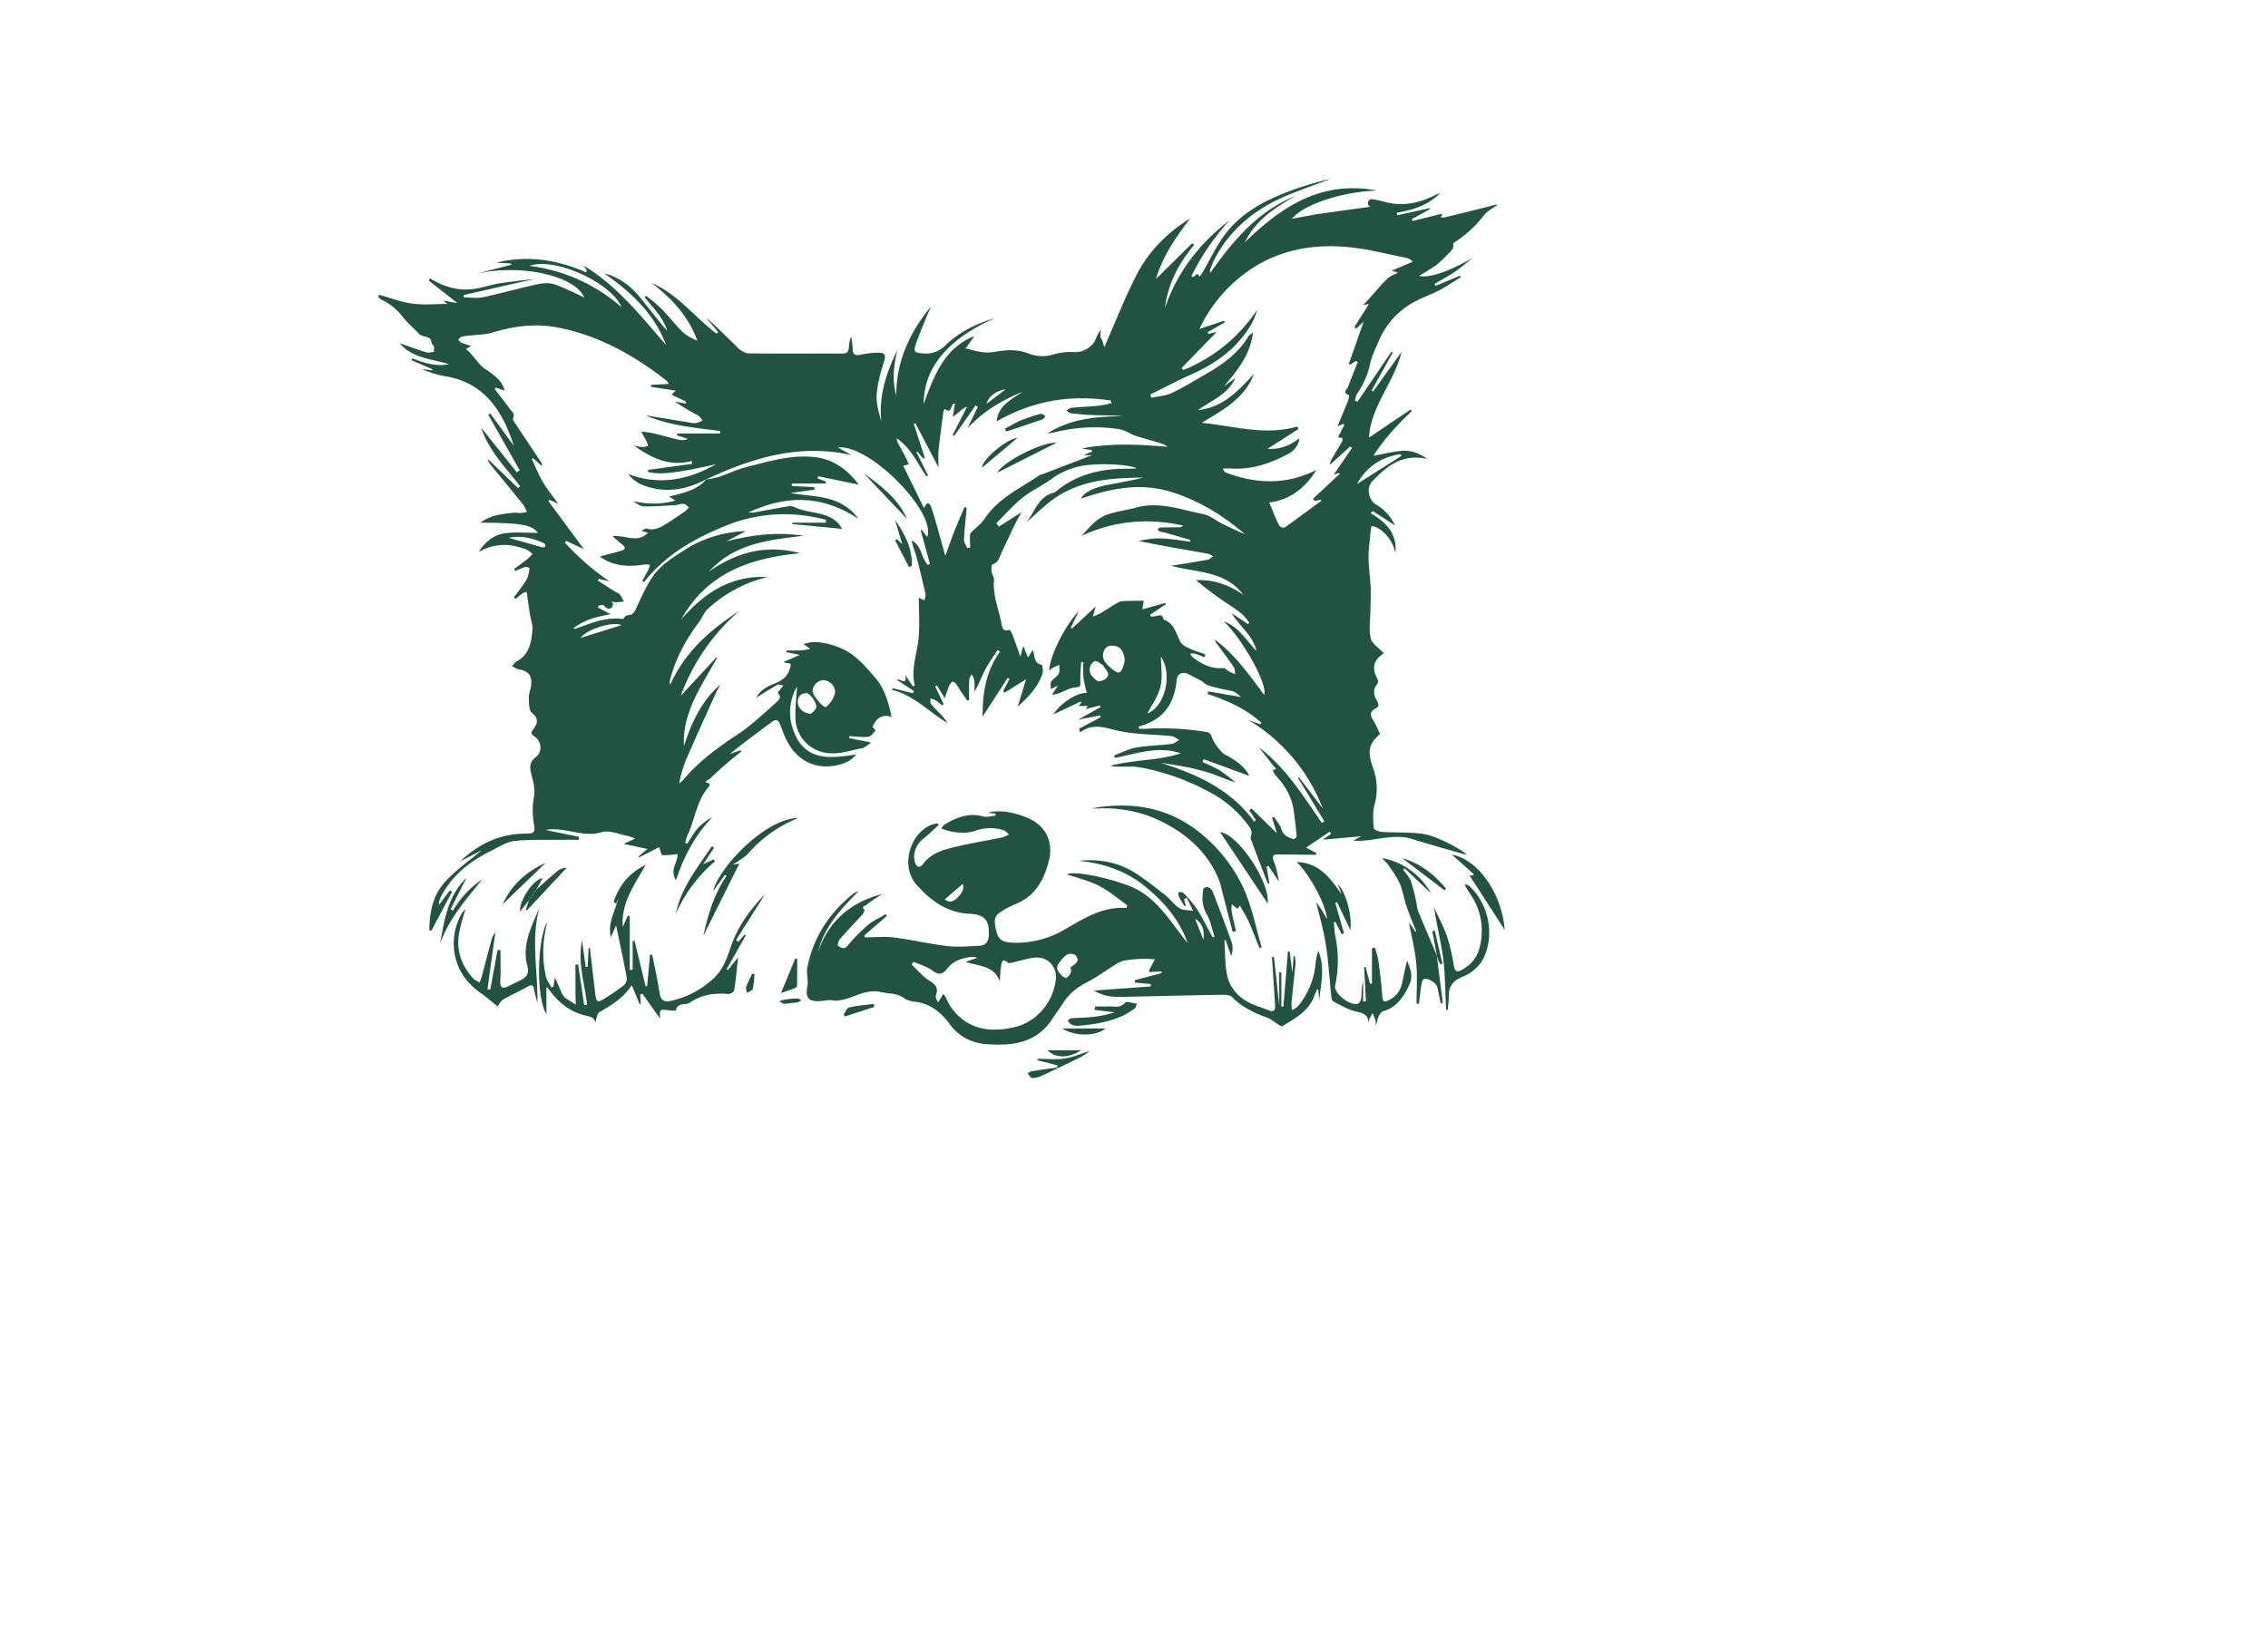 <svg id="eb8f0f43-1201-4143-a214-5caee2d26c4b" data-name="Layer 1" xmlns="http://www.w3.org/2000/svg" viewBox="0 0 595.276 841.89" style="fill: #215342;" height="400" width="550" transform="translate(-95, -60)"><path d="M486.007,169.327l27.385-3.807c0-.011,0,0,0-.009a1.942,1.942,0,0,1,.779-3.791,33.461,33.461,0,0,1,5.619,1.125c9.112,2.647,17.637,1.17,25.925-2.933a15.774,15.774,0,0,1,3.078-1.246c-6.069,6.138-13.843,8.589-22.126,9.938L527,169.9l16.682-3.672.162.427-9.389,5.221.377.956,15.32-3.812c-.329.58-.669,1.178-1.008,1.777a4.89,4.89,0,0,0,1.732.25q11.483-2.769,22.939-5.647a25.768,25.768,0,0,1,4.589-1.035c-2.417,1.822-5.332,3.25-7.151,5.545a61.2,61.2,0,0,1-15.41,14.08c-.376.237-.084,1.41-.277,2.1a4.291,4.291,0,0,1-.932,1.844,83.119,83.119,0,0,1-7.639,7.318,96.141,96.141,0,0,1-8.923,5.562c5.121,1.456,16.209-2.6,27.535-9.238-3.059,2.4-6,4.962-9.207,7.147-3.31,2.258-6.875,4.145-10.327,6.2l.519,1.027,12.365-5.211.489.734c-3.535,2.194-6.967,4.581-10.633,6.528-3.822,2.03-7.936,3.5-11.8,5.453a40.3,40.3,0,0,0-19.637,21.109c-1.42,3.414-3.2,6.763-4.016,10.324a43.77,43.77,0,0,1-6.832,16.117c-.665.929-.763,2.264-1.123,3.411l1.285.689q8.681-12.782,17.362-25.561l.66.407-10.782,19.424.747.473,14.587-20.307c-3.916,15.827-15.669,27.638-16.722,43.862l21.3-14.354.624.776c-7.219,6.826-13.978,14.023-19.631,22.864,5.218-.958,9.614-2.086,14.077-2.5s8.741.749,13.429,4.091c-12.837-2.88-20.737,3.8-28.034,11.346-3.314,3.426-1.969,9.6,2.019,12.065a23.106,23.106,0,0,1,9.471,10.494L514.514,320.9l-1.072,1.089c7.853,4.59,13.635,10.413,12.626,20.3a19.519,19.519,0,0,0-9.06-12.784,15.476,15.476,0,0,0-3.129-1.074c-.165,1.057-.39,2.109-.485,3.173-.4,4.394-1.065,8.793-1.039,13.187.031,4.912.842,9.814,1.057,14.731.168,3.862-.06,7.741-.1,11.613-.053,4.914-.875,10,.151,14.68.607,2.768,4.14,4.9,6.692,7.676.295-.6.226-.153-.029.013-5.3,3.454-6.26,7.491-3.232,13.122a2.792,2.792,0,0,1-.041,2.506c-2.447,2.823-1.9,5.706-.258,8.486,1.13,1.91,1.266,3.117-.942,4.256-2.393,1.236-2.657,3.025-1.166,5.386,1.451,2.3,2.5,4.852,3.77,7.395-5.921,5.134-6.575,9.246-3.587,17.412a30.8,30.8,0,0,1,.661,19.08c-.993,3.67-.626,7.79-.318,11.662.06.757,2.644,1.786,4.114,1.877,6.826.423,13.732.076,20.491.931,7.179.908,19.6,7.567,23.058,10.877-8.584-2.486-18.349-5.134-28-8.159-10.209-3.2-20.036,1.643-30.212.8l4.115-2.217-19.634,1.747,4.309-3.007-.724-1.094-12.015,8.108,5.291,2.884-.2.774c-2,0-4.006.017-6.009,0-4.554-.047-9.107-.124-13.661-.163-2.279-.019-2.883,1-2.095,3.164a43.463,43.463,0,0,1,2.688,10.614l-5.234-7.9-1.019.405q.726,4.2,1.454,8.391l-.647.29c-.543-1.281-1.124-2.547-1.622-3.845-2.447-6.375-4.932-12.738-7.236-19.165-.314-.878.544-2.115.445-3.147a6.381,6.381,0,0,0-1.148-2.885,58.248,58.248,0,0,0-20.966-18.062,117.446,117.446,0,0,0-34.869-12.279c-3.725-.649-7.625-.3-11.445-.391a11.212,11.212,0,0,1-3.639-.442c11.791-3.119,24.235-2.531,35.868-6.338-11.545-4.013-22.484.234-33.569,2.317l-.363-1.239c3.689-1.377,7.277-3.328,11.09-4,6-1.056,12.156-1.15,18.217-1.889,1.361-.165,2.6-1.311,3.9-2.006-1.321-.69-2.593-1.853-3.969-1.992-8.739-.879-17.656-.765-26.206-2.5-6.95-1.41-13.479-4.6-20.414.6l-.531-1.892,11.008-5.862-.32-.9-11.207,2.173,11.471-6.42-.328-.823-7.3,1.857,1.126-1.6h-4.69l1.436-1.737c-.107-.192-.215-.383-.322-.574l-14.1,6.648c4.182-6.337,13.048-11.578,17.134-10.924a74.47,74.47,0,0,1-1.689-7.845,70.367,70.367,0,0,1-.064-7.9l-1.042-.151a83.708,83.708,0,0,0-.508,9.984c.133,2.238.107,2.885-2.512,3.024-2.54.134-5.018,1.629-7.5,2.586a10,10,0,0,1-4.442,1.065l3.126-4.619-3.653,1.807c0-1.314-.461-2.846.1-3.726,1-1.566,2.971-2.541,3.857-4.139.661-1.193.253-2.978.321-4.5-1.212.554-2.45,1.058-3.622,1.686a8.885,8.885,0,0,0-1.494,1.334c-.1-6.725,7.63-22.62,15.05-30.46l-4.088,8.46.619.457L373.079,369.6l-1.429,5.188a34.294,34.294,0,0,0,3.938-1.738c2.95-1.751,5.787-3.692,8.743-5.433a6.333,6.333,0,0,1,2.863-.76c3.531-.143,7.067-.154,10.428-.212-.13.818-.418,2.623-.7,4.416l11.728-3.291.3.658-8.09,5.414.5.978c.8-.1,1.612-.145,2.4-.3,1.579-.309,3.346-1.232,3.826,1.427.035.2.319.428.538.509,5.228,1.942,5.951,7.07,8.2,11.2.825,1.517,2.869,2.569,4.575,3.363,2.636,1.226,5.46,2.049,8.2,3.043l-.583,1.5c-1.516-.618-3-1.342-4.561-1.811a9.951,9.951,0,0,0-2.691-.068,8.188,8.188,0,0,0,1.42,1.935c4.566,3.392,9.4,5.957,15.421,5.435,1.01-.088,2.113,1.2,3.212,1.773.954.5,1.964.889,2.949,1.327-.182-1.162-.011-2.563-.607-3.445-2.778-4.108-5.762-8.079-8.691-12.084a3.618,3.618,0,0,1-1.026-2.089c10.3,7.681,17.615,18.078,25.159,28.234,1.691-5.64-10.708-28.018-20.6-37.538,7.573,2.7,11.377,9.691,16.67,15.066-1.88-8-8.632-12.481-12.661-19.252l8.293,5.555.7-.627a28.219,28.219,0,0,0-3.351-4.165,76.177,76.177,0,0,0-6.783-4.965,178.149,178.149,0,0,1-17.086-12.667c9.032-.423,16.891,2.449,24.113,7.439-9.222-12.333-23.951-11.237-36.842-14.784,6.29-1.018,12.437-1.949,18.551-3.061,1.054-.192,1.968-1.154,2.946-1.76a11.929,11.929,0,0,0-2.921-1.4c-11.648-2.036-23.312-3.987-35.188-6.463a79.511,79.511,0,0,1,8.552-1.283,59.919,59.919,0,0,1,8.765.474c3.007.3,5.994.8,8.99,1.218l.191-.916c-4.285-1.245-8.568-2.5-12.86-3.722-.854-.244-1.782-.259-2.609-.561a5.27,5.27,0,0,1-1.343-1.093c.481-.336.953-.945,1.446-.962,3.183-.113,6.37-.077,9.556-.135a2.723,2.723,0,0,0,2.055-.885c-17.718-3.884-34.926-2.564-51.726,5.24,3.986-4.486,7.81-9.115,13.586-11.03,4.55-1.509,9.415-2.043,14.045-3.348,11.95-3.371,23.139,1.133,34.5,3.322,3.214.62,6.057,3.091,9.112,4.631,3.949,1.992,7.939,3.9,12.05,5.589-11.594-9.9-24.441-17.81-39.122-21.98-14.981-4.255-29.78-1.282-44.642,3.9,1.843-3.552,7.168-5.931,15.172-7.365,5.6-1,11.179-2.08,16.7-3.436-16.428.168-32.7,1.23-46.524,11.475-4.549,3.371-8.54,7.5-12.958,11.154,4.2-5.3,5.883-12.843,13.79-14.942a4.753,4.753,0,0,0,1.61-1.01c10.448-8.449,22.663-11.235,35.767-11.2,1.275,0,2.551-.047,3.826-.091.375-.013.748-.09,1.184-.146-4.787-2.107-19.821-2.722-27.927-1.223a37.953,37.953,0,0,0-15.658,6.735c-4.685,3.4-10.111,5.814-14.6,9.421-4.874,3.916-9.045,8.709-13.522,13.12l1.366,1.706,11.5-7.329c-1.161,2.145-2.411,4.267-3.484,6.475-2.226,4.582-4.342,9.218-6.537,13.816-1.167,2.441-1.592,5.377-4.858,6.411-.488.154-.523,2.489-.357,3.761.186,1.422,1.328,2.828,1.208,4.164-.693,7.66,2.319,14.653,3.765,21.913.349,1.754.451,4.8,4,3.529.237-.084,1.17,1.191,1.462,1.955,1.4,3.662,2.691,7.366,4.272,11.752.524-2.039.878-3.42,1.438-5.6l2.39,6.036,2.41-3.771c1.362,2.633.266,6.666,4.575,7.42.421.073.871,3.095.43,4.467-2.171,6.764-6.893,11.71-12.648,16.986,1.49-4.926,2.727-9.013,4.243-14.022l-10.886,6.833-.8-.738q1.625-3.147,3.248-6.293l-.91-.537-12.792,19.8c-.081-11.849,1.607-23.222,8.928-33.233l-1.339-.714c-2.159,3.4-4.554,6.678-6.409,10.236s-3.159,7.38-5.361,10.994a51.291,51.291,0,0,0-.065-5.9,10.213,10.213,0,0,0-1.4-2.963c-.419.966-1.156,1.917-1.2,2.9-.149,3.4-.059,6.8-.058,10.2l-.954.293c-1.673-2.472-3.478-4.866-4.984-7.435-1.666-2.843-3.05-2.921-4.34.131-.838,1.983-1.466,4.054-2.176,6.05l-3.952-6.442-.906.434q2.166,4.535,4.333,9.071l-.758.624c-1.2-.913-2.356-1.9-3.626-2.7a10.411,10.411,0,0,0-2.384-.808c.079.942-.192,2.169.3,2.773,1.763,2.164,3.806,4.1,5.7,6.155a18.818,18.818,0,0,1,2.637,3.556c-9.481-5.6-17.024-14.214-28.252-16.846l.329-.878,10.4,2.59.488-1.115-8.59-5.642c1.155-1.288,5.235,3.524,4.2-2.49,1.414,2.133,2.6,3.924,3.787,5.716l1.019-.449c-2.09-8.272,1.126-15.975,1.911-23.932.682-6.916.142-13.953.142-20.868l2.887,1.325c.185-1.115.726-2.308.5-3.33-1.408-6.3-2.888-12.591-4.56-18.827-.743-2.774-1.988-5.412-2.454-8.411,5.16,2.563,4.747,8.922,8.293,12.515l1.024-.571q-2.376-8.589-4.751-17.179l.475-.236,2.862,3.736c4.813-12.577-29.37-47.525-45.523-45.713l6.919,3.889c-26.627-6.037-50.759,1.408-74.283,12.436l.167-.105c-10.8,5.7-21.945,7.4-33.485,2.532a17.859,17.859,0,0,1-6.415-5.227c15.907,6.081,30.628,2.97,44.823-4.943-5.779,1.173-11.529,2.529-17.346,3.466-5.766.929-11.606,1.749-17.367.444l.033-1.051,22.324-3.049.147-1.519c-11.439,3.063-20.731-1.454-29.557-7.818a42.074,42.074,0,0,0,4.686.725,7.478,7.478,0,0,0,2.419-.742,18.649,18.649,0,0,0-.846-2.321c-.837-1.624-1.763-3.2-2.652-4.8a48.273,48.273,0,0,1,5.5.673c4.707,1.107,9.359,2.451,14.07,3.541a7.368,7.368,0,0,0,4.284-.549l-5.608-1.8.145-.925h21.84l.081-1.29c-12.918-1.62-25.943-2.757-38.079-7.978q11.451,1.863,22.9,3.72a7.723,7.723,0,0,0,2.648.258,24.142,24.142,0,0,0,3.6-1.319c-.791-.895-1.419-2.082-2.4-2.634a104.439,104.439,0,0,1-11.789-7.05l5.429,1.015.311-.937c-1.778-.859-3.527-1.786-5.343-2.552-2.384-1.006-2.408-.949.029-3.114L146.1,257.468l.05-1,8.99-.468c-.389-.706-.509-1.217-.832-1.469-16.765-13.139-34.989-23.382-56.162-27.4-11.119-2.112-22.032-.671-32.852,2.6-4.126,1.246-8.653,1.158-13,1.7a12.977,12.977,0,0,0-2.981.551c-.618.234-1.065.921-1.588,1.405.5.52.9,1.258,1.511,1.517,1.5.638,3.1,1.057,5.043,1.687l-2.639,1.635a19.762,19.762,0,0,1,2.164,1.872c1.859,2.124,3.573,4.378,5.486,6.451a19.049,19.049,0,0,0,3.293,2.573c3.781,2.6,7.5,5.242,8.84,10.248l-4.561-1.5-.519.73c2.594,3.387,5.235,6.739,7.755,10.18.992,1.353,2.761,2.408,1.6,4.768-.336.683.908,2.261,1.6,3.313,4.263,6.449,8.579,12.862,12.866,19.295a1.725,1.725,0,0,1,.144,1.656l-4.407-3.891-.607.452c1.835,3.9,3.417,7.944,5.591,11.642s4.953,7.037,7.913,11.155l-4.576-2.034-.506.629,18.1,24.521-9.007-4.172-.668.888a133.883,133.883,0,0,0,22.779,19.815l-5.5-1.342-.4.938c2.844,1.826,5.681,3.66,8.534,5.471.86.546,1.978.841,2.6,1.573a22.473,22.473,0,0,1,2.116,3.6c-1.272.143-2.542.322-3.817.413a16.526,16.526,0,0,1-2.5-.367v0c2.268,1.965-1.182,6.017-4.01,1.724l-2.492.234-.472,1.11q3.3,1.694,6.607,3.389c-6.856,1.161-13.323,2.687-19.155,7.272.718.144.856.22.955.185,7.934-2.773,15.725-6.225,24.5-5.026.055.008.124-.084.2-.238a3.19,3.19,0,0,1,2.759-1.769c1.581-.055,2.609-1.1,3.57-3.146,2.968-6.333,5.719-13.03,10.035-18.39,3.8-4.716,9.373-8.164,14.565-11.556a60.935,60.935,0,0,1,31.436-9.736l-10,5.262c13.076-3.384,26.134-5.008,39.508-2.918-13.8,1.732-27.692,2.957-39.714,10.917a49.8,49.8,0,0,0-8.675,7.5c14.219-10.147,29.559-14.1,46.729-9.486-25.221,2.351-47.5,9.9-60.743,33.749,11.655-13.474,25.42-22.575,44.088-21.6a67.665,67.665,0,0,0-30.638,16.384c-1.893,1.719-2.77,4.507-4.363,6.614-6.835,9.036-12.115,18.828-14.906,29.868a3.4,3.4,0,0,0,.216,2.055c7.418-16.569,20.243-27.931,35.042-37.458a104.625,104.625,0,0,0-29.687,43.16L179.473,395.6l.371.267c-3.946,7.087-8.365,13.957-11.73,21.31s-5.663,15.22-5.189,23.687c3.822-11.837,8.836-22.946,18.585-31.414-.808,1.548-1.7,3.061-2.413,4.651-5.066,11.236-10.194,22.447-15.087,33.758a60.2,60.2,0,0,0-3.5,12.167,31.79,31.79,0,0,0,2.509-2.4c7.676-9.046,17.033-15.948,26.924-22.432,7.172-4.7,13.482-10.753,19.927-16.484.933-.83,3.5-2.808.846-4.952a19.571,19.571,0,0,1,1.175-1.63c.578-.742,1.184-1.461,1.778-2.19-1.02-.142-2.3-.749-3.018-.348-3.829,2.139-7.517,4.53-10.794,6.551,1.51-3.079,4.648-5.317,8.491-6.85,3.76-1.5,6.959-2.978,8.587-7.7,1.189-3.445-.026-2.91-1.987-3.191a7.434,7.434,0,0,1-1.217-.422l8.309-3.664-6.826-1.386.088-.873c2.523,0,5.052.094,7.568-.036a36.287,36.287,0,0,0,4.535-.788l-3.381-2.357c3.565-1.621,10.911-1.855,20.609,2.776,6.225,2.973,11.312,8.954,15.981,14.385s6.752,12.492,8.273,19.937c-4.677-1.561-8.049.685-9.667,5.235a13.033,13.033,0,0,1,1.482,1.756c-1.087,1.211-2.3,3.028-3.625,3.162-3.174.32-6.431-.175-9.654-.341l-.128,1.058,11.251,2.209c-2.143,1.388-3.263,2.63-4.57,2.873-6.57,1.223-13.037,3.782-19.9,2.125a18.275,18.275,0,0,1-14.243-17.33c-.213-5.269.516-10.576.845-16.264a25.927,25.927,0,0,0-1.9,22.361c5.7,15.932,18.744,14.46,32.094,12.312-2.737,3.465-6.241,4.749-9.852,5.53-11.2,2.42-20.838-2.575-25.964-13.337-1.2-2.529-2.118-5.2-3.177-7.794-.7-1.708-1.761-2.5-3.547-1.348-.321.207-.622.445-.93.672-7.018,5.188-14.037,10.377-20.957,15.979l5.465-1.817.328.592c-2.564,2.1-5.173,4.138-7.677,6.3-2.894,2.5-5.742,5.064-8.475,7.737-.338.331-4.167,1.616,0,2.3-.149.575-.122,1.306-.472,1.7-6.3,7.115-6.992,16.685-10.914,24.836a23.162,23.162,0,0,0-1.105,3.836l.941.458c1.812-2.7,3.378-5.609,5.508-8.025a28.8,28.8,0,0,1,7.362-5.6c-8.622,9.1-14.45,19.76-18.513,32.175-3.446-5.241,1.048-9.118.728-13.324a50.557,50.557,0,0,1-7.7.572c-.54-.031-.95-2.294-1.64-4.108l-10.247,5.219-.328-.385,4.586-3.906-12.116-2.58,5.78-2.7a26.3,26.3,0,0,0-3.709-1.367c-4.448-.809-9.411-3.129-13.277-1.94-9.762,3-18.691-2.895-28.659-1.115l17.022,3.516-.15,1.5c-2.266,0-4.533-.025-6.8,0-8.633.112-17.325-.307-25.875.6-4.221.447-8.253,3.2-12.247,5.167-10.642,5.229-19.613,12.357-25.27,23.065a8.349,8.349,0,0,0-1.077,4.394l5.591-7.431,1.07.68L34,535.166l-1.015-.255c0-9.106,1.9-18.04,8.079-24.785,5.9-6.446,13.295-11.529,18.676-16.066l-10.936,5.6c9.177-8.773,19.888-13.918,32.738-14.078,5.126-.064,5.618-.446,4.739-5.512a38.1,38.1,0,0,1,.142-13.555c.614-3.429-.337-7.3-1.271-10.8-.963-3.6-1.4-6.412,2.072-9.127,3.635-2.842,3.148-8-.668-10.693-1.607-1.135-1.955-1.775-.614-3.5,2.158-2.786,3.179-5.385-.569-8.447-1.61-1.315-1.553-5.08-1.62-7.748-.055-2.233,1.035-4.47,1.224-6.738.4-4.822-1.619-7.024-6.373-7.747-1.2-.182-2.29-1.082-3.43-1.652.873-.9,1.592-2.081,2.644-2.643,6.344-3.39,7.107-9.63,7.79-15.669.3-2.648-.864-5.452-1.3-8.195-.5-3.11-.923-6.231-1.373-9.349-.1-.7-.178-1.4-.265-2.106a8.436,8.436,0,0,0-2.028.749c-1.261.878-2.411,1.915-3.61,2.879l-.854-.815c2.134-2.941,4.468-5.764,6.322-8.872,1.005-1.685,1.245-3.846,1.646-5.829a3.163,3.163,0,0,0-2.092-.842,46.975,46.975,0,0,0-5.174,2.143l-.616-1.083c2.2-1.607,4.431-3.165,6.569-4.847a31.166,31.166,0,0,0,2.788-2.795,13.708,13.708,0,0,0-2.973-2.206c-7.9-3.031-15.785-3.724-24.462,1.188,3.7-5.774,8.157-8.911,13.7-9.591,5.345-.656,10.834-.142,16.447-.142-2.889-4.139-8.43-5.1-29.33-5.221,5.251-3.89,10.93-4.387,16.539-5.029,1.377-.158,2.8.134,4.2.069a22.682,22.682,0,0,0,3-.527,17.855,17.855,0,0,0-1.761-3.585c-5.666-7.033-11.432-13.984-17.138-20.985a4.84,4.84,0,0,1-1.008-2.446l15.406,14.85,1.068-.957c-7.413-9.543-16.107-18.276-19.849-29.855C65.4,285.8,71.507,293.44,77.616,301.084l1.484-1L63.051,271.731l1-.647L76.08,287.521c-5.717-17.56-14.618-31.941-34.684-35.4a50.53,50.53,0,0,1-12.312-3.762l5.29.7.154-.555L23.9,243.882l.262-.984c6.072,2.29,12.163,4.433,18.858,2.979-8.945-2.641-18.853-3.042-25.085-10.626,4.3,1.488,8.893,3.189,13.567,4.611,1.207.367,2.68-.141,4.03-.247-.671-.8.331-2.366-.455-3.112a3.99,3.99,0,0,1-1.1-2.239c-.531-2.966-4.648-2.017-6.279-3.812-2.68-2.951-5.82-5.514-8.29-8.619a28.615,28.615,0,0,0-10.834-8.825,7.314,7.314,0,0,1-1.638-1.439l.366-1.093c5.671,1.563,11.259,3.743,17.035,4.516,5.847.782,11.879.172,17.8.172l-1.983-1.7,7.172,1.275L32.689,203.25l.653-1.115c6.779,4.137,14.056,6.434,21.927,5.424,4.517-.58,8.9-2.155,13.406-2.89,5.741-.935,11.547-1.473,18.067-2.274l-36.149,8.193-.012,1.236c3.278,0,6.674.559,9.811-.105,9.1-1.925,18.06-4.5,27.15-6.473,2.958-.642,6.409-1.03,9.173-.124,5.371,1.761,10.415,4.52,15.343,6.752-5-11.453-32.98-17.3-55.423-12.041l18.145-4.7-.061-.624-7.534-.441c15.808-3.866,31.015-1.566,45.809,5.009l.357-.911a12.1,12.1,0,0,0-.8-1.394c-.242-.319-.615-.539-.671-1.083,17.039,10.3,29.152,25.736,41.961,40.495-6.012-16-17.787-27.007-31.677-36.694,7.772,2.041,13.519,6.453,18.254,12.231,4.669,5.7,9.121,11.573,13.946,17.2-1.986-6.876-7.27-11.725-11.525-17.206l.764-.729a99.151,99.151,0,0,1,7.726,6.512c3.728,3.814,6.989,8.094,10.783,11.835a23.255,23.255,0,0,0,7.637,4.513c-4.578-12.466-13.081-21.613-23.336-29.4,13.376,5.686,21.968,17.487,33.172,25.9l.809-.849-5.974-7.132c.27-.273,10.749,9.969,15.952,15.126,1.462,1.449,3.761,2.871,5.695,2.9,15.915.207,31.834.039,47.752.1,2.4.009,3.138-1.09,3.3-3.156a19.3,19.3,0,0,1,1.1-5.622,42.577,42.577,0,0,1,.832,6.152c-.015,3.74,1.885,3.7,4.74,3.074a47.58,47.58,0,0,1,8.264-.9c3.111-.126,4.122.965,3.044,4.4-1.708,5.435-3.316,11.051-3.764,16.686-.366,4.612,1.022,9.364,2.3,14-1.362-13.134,2.633-24.939,8.23-36.452-1.831,7.673-2.812,15.347-.58,23.25-.042-17.483,6.911-32.184,17.625-45.41-2.531,6.284-5.269,12.5-7.522,18.877-1.512,4.281-.84,4.646,3.637,5.015a13.806,13.806,0,0,0,11.582-4.295c7.05-6.832,15.782-10.926,25.1-13.773-29.629,13.2-36.4,30.048-36.413,43.934,5.331-14.715,10.547-28.549,25.889-34.723l-4.5,6.358c3.214.722,6.026,1.552,8.927,1.9a19.945,19.945,0,0,0,5.658-.159c6.024-1.013,11.87-1.522,17.835.911a19.059,19.059,0,0,0,13.1.166,33,33,0,0,1,10.465-.953c3.842.1,8.659-2.532,10.277-6.3a24.836,24.836,0,0,1,2.817-5.315,24.8,24.8,0,0,0-.285,3.722c.041.654.738,1.241.972,1.916.5,1.445.894,2.927,1.049,3.446,5.123-11.658,10.057-24.3,16.155-36.36,6.244-12.345,15.8-22.058,27.729-29.409-7.15,9.357-13.935,18.874-17.519,30.925l18.5-18.25,1.012.825c-7.922,9.429-13.43,19.948-14.952,32.3,6.238-18.376,17.585-32.977,32.885-44.7a123.15,123.15,0,0,0-19.349,28.316c1.5,1.978,2.8-3.19,4.07.363a19,19,0,0,0,1.486-1.967c3.29-5.737,6.226-11.707,9.878-17.2,9.016-13.562,22.85-20.333,37.584-25.583a166.369,166.369,0,0,1,18.268-5.252c-6.838,2.556-13.724,4.992-20.5,7.692-16.48,6.563-30.03,16.669-38.607,32.6-1.024,1.9-1.772,3.954-2.6,5.956a2.491,2.491,0,0,0,.068,1.779c11.577-16.406,24.217-31.569,43.56-39.253-10.541,5.879-20.492,12.387-25.987,23.724,18.6-18.091,38.8-31.849,67.448-26.483-18.674.752-37.521,7.243-43.4,14.437m3.873,111.991a10.24,10.24,0,0,1-5.393,7.8c-9.209,5.027-18.872,8.363-29.576,7.69-1.358-.085-2.725-.012-4.088-.012.42,1.321.863,1.8,1.41,2.016,15.711,6.071,31.212,6.334,46.253-1.271-5.534,9.091-13.518,15.368-24.021,16.581.844,2.08,1.605,4.054,2.443,6a48.246,48.246,0,0,0,2.864,6.065,2.747,2.747,0,0,0,2.583.718c6.277-4.441,12.442-9.04,18.635-13.6l-.3-.532-3.194.554q-.369-.532-.739-1.066l13.655-12.735-.36-.443-2.694.817,9.345-13.57-.959-.769-10.43,9.426a14.351,14.351,0,0,1,.732-2.522c1.864-3.192,3.811-6.335,5.645-9.545.269-.471.074-1.207.094-1.82-3.75.316-1.23-1.767-.93-2.724a26.9,26.9,0,0,1,1.734-3.4c.122-.251-.035-.636-.07-1.037l-3.239,1.282c1.929-4.629,3.731-8.834,5.415-13.086.353-.894.555-2.755.348-2.829-3.507-1.251-.808-2.964-.311-4.318,1.544-4.21,3.252-8.36,4.9-12.533l-.964-.522-2.874,1.841-.712-.425,7.561-21.52-3.7,3.514-1.046-.722,7.435-11.8-2.867.485c1.428-1.548,2.342-2.515,3.23-3.506,1.269-1.416,2.5-2.864,3.782-4.272a68.921,68.921,0,0,1,5.5-5.859c1.357-1.18,3.186-1.817,5.179-2.9l-3.2-.98,10.757-4.541a6.4,6.4,0,0,0-3.45-2c-9-1.8-17.943-4.13-27.032-5.209-25.085-2.978-47.291,3.258-65.159,21.985a75.916,75.916,0,0,0-13.26,19.564l12.663-4.245.233.9-8.728,4.978.5.809,4.165-.975-17.969,18.489.959.977A82.17,82.17,0,0,0,455.51,218.12a31.923,31.923,0,0,1-3,7.4c-7.085,12.2-17.875,19.951-30.543,25.578-7.129,3.166-14.026,6.856-21.027,10.309q.264.827.526,1.651c3.486-.768,7.241-.959,10.4-2.429,5.8-2.7,11.269-6.118,16.84-9.3,8.821-5.035,17.064-10.738,22.4-19.74.275-.464.895-.723,2.278-1.791-1.542,11.857-8.229,19.529-14.884,27.47l5.885-4.31c-3.872,8.5-12.24,11.457-19.058,16.362,12.591-1.173,20.531-9.795,28.507-18.409-4.673,12.4-15.516,18.257-26.591,24.914,16.828,1.757,32.545,6.675,48.724,1.909l.63,1.268L460.751,289.13C467.243,289.545,472.348,287.384,477.091,283.685Zm-195.08,6.849-.445.3,5.958,11.913-.828.453c-4.587-6.518-7.641-14.278-15.225-19.488a12.868,12.868,0,0,0,.546,2.2c1.14,2.13,2.371,4.213,3.488,6.356.807,1.546,1.486,3.16,2.222,4.744l-2.885.761c3.556,7.238,7.037,14.321,10.624,21.621,2.181-4.809,3.437-1.3,4.089.733,2.093,6.539,3.836,13.189,5.71,19.8.3,1.073.589,2.151,1.045,3.821,1.775-4.836,3.162-8.857,4.726-12.809,1.605-4.058,3.382-8.049,5.084-12.07l1.112.33c-.489,5.372-1.114,10.738-1.374,16.122-.07,1.441.927,2.959,1.577,4.376.074.162,1.566-.089,1.568-.167.031-1.442-.145-2.889-.108-4.331.027-1.094-.091-2.519.519-3.213,2.2-2.5,5.166-4.429,6.961-7.155,6.957-10.569,18.234-15.531,28.112-22.317a7.078,7.078,0,0,1,1.457-.442c8.554-3.281,17.1-6.571,25.3-9.724h-4.415l4.428-1.865-.154-.685-5.141-.868c14.68-2.8,29.252-2.116,43.9-.812a12.192,12.192,0,0,0-3.264-1.708c-4.382-1.36-8.831-2.518-13.178-3.978-2.835-.952-5.444-2.9-8.319-3.354a83.524,83.524,0,0,0-32.633,1.508c-1.358.326-2.757.478-4.137.71,11.912-7.567,25.153-8.766,38.674-8.8-4.874-.531-9.659-.413-14.436-.567-4.047-.131-8.092-.5-12.119-.942-.843-.092-1.6-.951-2.4-1.456.954-.474,1.877-1.271,2.869-1.367,4.694-.456,9.416-.636,14.111-1.094a56.255,56.255,0,0,0,6.137-1.266l-.267-1.323c-20.545-3.147-40.082.042-58.383,10.665.907-8.48,7.726-11.135,13.113-15.127-10.4,4.319-19.9,9.925-27.982,18.591l5.288-10.9-1.2-.727-10.87,15.565-.836-.435,7.433-14.492a10.468,10.468,0,0,0-4.02,2.6c-1.068.924-2.206,1.769-3.313,2.649.208-1.311.411-2.623.626-3.933.164-1,.343-2,.5-2.917-2.634-.119-1.149,5.816-5.167,2.742-.245.411-.653.8-.711,1.236-.87,6.539-1.8,13.073-2.479,19.634-.3,2.892-.051,5.841-.051,8.994-4.032-7.717-7.92-15.156-11.807-22.6l-.813.377,5.631,17.294-.781.348Zm112.868,140.68.16.732a26.7,26.7,0,0,0,2.972.131,140.714,140.714,0,0,1,31.866,1.628,3.076,3.076,0,0,1,2.142,1.648c.882,3.265,4.7,8.653,7.48,10.1,5.243,2.726,9.9,6.072,11.913,10.613l-23.228-8.513-.618,1.457a87.328,87.328,0,0,1,8.746,4.211,97.3,97.3,0,0,1,8.034,6.109c-4.431-1.194-8.392-3.189-12.555-4.581a113.608,113.608,0,0,0-12.971-3.264c-4.182-.868-8.43-1.424-12.649-2.117,18.606,5.9,35.87,13.6,47.881,30.194l.674-1.019-3.256-4.9,1.111-.922,13.029,12.667c-.721-2.265-1.618-5.08-2.515-7.895L464.1,477c1.3,2.1,3.1,4.045,3.784,6.327,1,3.306,3.571,4.112,6.18,5.041.346.124,1.647-.984,1.607-1.442-.389-4.38-.905-8.751-1.513-13.107-.991-7.093-4.423-12.942-9.321-18.05a10.968,10.968,0,0,1-1.429-2.773c3.148-.01.713-1.564.4-1.988-2.263-3.052-4.666-6-7.5-9.582,14.038,10.726,22.763,25.011,32.224,38.665l1.253-.813q-6.7-11.079-13.4-22.159l.467-.318,12.124,15.921A90.193,90.193,0,0,0,451,427.523l6.116,2.273.507-.84c-7.862-7.154-17.412-11.339-27.438-14.686l.334-1.318,16.659,2.857c-1.482-1.44-3.052-2.769-4.809-3.1-5.2-.966-12.168-2.632-13.234-3.485a17.128,17.128,0,0,0-2.846-2.048c-2.113-1.075-4.034-2.053-5.937-3.064-2.92-1.552-5.629-.147-5.941,3.145-1.108,11.686-6.491,19.951-18.262,23.239A6.152,6.152,0,0,0,394.879,431.214ZM131.03,216.806c-4.568-11.737-33.161-25.843-47.066-21.084A87.336,87.336,0,0,1,131.03,216.806ZM378.316,390.742a5.815,5.815,0,0,0,.018,7.8c.463.521.929,1.011,1.424,1.468,5.1,4.709,6.25,4.591,7.958-1.811.564-2.113-.525-5.353-2.009-7.1-1.107-1.3-4.317-1.812-6.125-1.23A3.06,3.06,0,0,0,378.316,390.742ZM228.57,412.725c-.053,2.172,5.8,9.094,6.935,8.163a13.691,13.691,0,0,0,4.434-6.769c.825-3.293-2.416-6.683-5.614-6.9C231.579,407.04,228.64,409.85,228.57,412.725ZM506.445,307.107,529.167,292.7l-.583-.849C518.515,293.36,511.042,298.675,506.445,307.107ZM371.686,398.134a5.08,5.08,0,0,0-.295,7.224,11.656,11.656,0,0,0,2.6,2.281c.922.554,3.406-.381,4.463-1.393,2.341-2.24-.022-4.046-1.192-5.874-.2-.319-.335-.765-.626-.933-1.308-.753-2.97-2.276-3.927-1.93A3.314,3.314,0,0,0,371.686,398.134ZM227.892,424.355c.522-.617,2.192-1.741,2.52-3.172.526-2.3-3.215-7.353-4.946-7.317-2.714.055-4.3,1.516-4.443,4.238C220.856,421.2,223.67,424.269,227.892,424.355Zm178.514-29.107c0,4.887.929,10.352-.262,15.308s-4.5,9.376-6.679,13.645C408.486,420.672,412.486,404.332,406.406,395.248ZM73.489,334.555l13.405,3.783c1.341.379,2.669.82,4.031,1.095.394.08,1.269-.334,1.262-.492-.024-.541-.2-1.387-.569-1.556C85.854,334.764,79.9,333.194,73.489,334.555Zm57.6,44.55c-4.792-1.993-17.615,2.08-21,6.582ZM327.149,258.738c-4.894.641-8.86,3.756-9.666,7.335Z"/><path d="M418.238,519.035l.777,3.265-.579.351c-.98-1.624-2.047-3.2-2.895-4.893a6.965,6.965,0,0,1-.257-2.392c.853.132,2.039-.047,2.5.45a56.527,56.527,0,0,1,6.878,8.065c2.968,4.686,5.419,9.7,8.088,14.575l.964-.266c-1.257-3.833-1.937-8-3.916-11.415-2.482-4.284-2.577-8.5-1.736-12.982.089-.478,1.6-1.185,2.139-.976a4.545,4.545,0,0,1,2.5,2.124c3.414,8.759,6.775,17.543,9.9,26.408a10.817,10.817,0,0,1-.339,6.634l-2.86-8.052-.623.168c.391,5.808.236,11.719,1.315,17.4,1.28,6.734,5.745,11.6,11.889,14.624,2.958,1.459,6.21,2.311,9.266,3.589,2.579,1.078,3.567.248,3.4-2.4q-.636-9.923-1.265-19.846c-.1-1.613-.249-3.224-.375-4.836l1.057-.1c.876,8.039,1.753,16.079,2.7,24.8v-17l1.079-.03v17.535l1.051.028q1.16-14.079,2.318-28.158l.876-.014c.41,3.288.82,6.576,1.372,11,.264-3.582.445-6.046.626-8.509l.54-.146a16.021,16.021,0,0,1,.478,3.625c-.643,6.835-1.446,13.656-2.1,20.49a18.235,18.235,0,0,0,.339,3.541,13.621,13.621,0,0,0,3.028-2.059,39.621,39.621,0,0,0,8.939-21.593,28.076,28.076,0,0,1,1.389-6.628c3.548,8.287,1.34,16.72.469,25.147l-.477-5.4-.561-.19c-.565,1.308-1.176,2.6-1.688,3.926-2.946,7.651-9.821,11.079-16.194,15.028-.256.159-.96-.281-1.391-.547-2.122-1.308-4.071-3.061-6.359-3.9-6.529-2.41-12.663-5.272-17.645-10.365-1.023-1.046-3.23-1.332-4.879-1.3-17.073.287-34.144.715-51.216,1.092-4.717.1-9.38-.093-14.5-3.226l28.9-2.125-.021-1.177-8.08-.812-.006-1.187,13.691-3.624c-.047-.275-.094-.549-.142-.824l-6.159.281c-.043-.461-.157-.734-.07-.9.95-1.87,1.932-3.724,2.906-5.582-1.945-.1-3.9-.34-5.834-.254a78.912,78.912,0,0,0-9.5.831,13.856,13.856,0,0,0-4.716,2.054c-4.748,2.915-9.241,6.3-14.167,8.858-5,2.6-9.3,5.7-12.362,10.486-1.921,3.007-4.064,5.872-6.038,8.846-5.443,8.2-13.361,11.93-22.9,12.593a83.439,83.439,0,0,1-9.181-.006c-8.26-.339-15.125-3.677-20.027-10.339-4.687-6.369-10.32-10.781-18.491-11.5a12.077,12.077,0,0,1-5.284-2.078c-3.587-2.365-7.682-1.912-11.488-2.791-9.2-2.125-16.21,5.5-24.927,4.2-1.965-.293-4.055.32-6.091.422-5.957.3-7.509-1.759-6.306-7.8.347-1.745-.045-3.637-.1-5.462a16.068,16.068,0,0,1-.058-3.341c3-16.03,11.444-28.681,24.142-38.662a13.268,13.268,0,0,1,2.133-.821c-9.46,9.428-17.63,18.469-20.718,30.99,5.445-15.893,16.708-25.39,32.782-29.559-1.366.884-2.748,1.745-4.094,2.659a37.787,37.787,0,0,0-4.02,2.915c-.613.547-3.125.833-.822,2.558a8.838,8.838,0,0,1-1.594,2.753c-3.671,4.068-7.5,8-11.1,12.126-.75.858-1.278,3.274-1.065,3.387,1.5.8,3.017,2.265,4.907.1a97.9,97.9,0,0,1,10.255-10.518c2.745-2.327,6.2-3.817,9.336-5.68l.593.817L255.02,537.506l.216.986c5.013,0,10.09-.512,15.024.11,9.1,1.148,18.076,3.305,27.183,4.367,5.378.627,10.913.09,16.365-.177,3.171-.156,4.589-2.167,4.727-5.375.323-7.524-2.029-10.6-9.726-10.927-11.689-.5-20.172-6.877-27.317-15.024-8.034-9.159-3.458-25.863,7.775-30.423a21.119,21.119,0,0,1,3.1-.76l.567.934c-2.7,2.408-5.3,4.947-8.13,7.191-3.341,2.648-5.2,7.593-4.007,11.561.86,2.867,2.423,3.356,4.228,1,4.727-6.177,11.714-7.518,18.615-9.126,2.11-.491,4.227-.957,6.354-1.372,5.2-1.014,10.415-1.942,15.6-3.025a15.559,15.559,0,0,0,3.216-1.477c-.907-.736-1.706-1.828-2.742-2.148a22.321,22.321,0,0,0-14.637.366c-4.458,1.632-12.234.967-17.151-1.319a8.427,8.427,0,0,1,1.686-1.97c6.077-3.634,12.34-6.144,19.7-4.1,1.9.526,4.143-.2,6.229-.352l.035-1.1-4.036-.437c6.451-1.7,12.879-.212,19.174,2.105,10,3.682,14.691,12.119,12.107,22.477-2.509,10.05-7.315,18.461-17.8,22.353a41.185,41.185,0,0,0-7.018,3.863c-2.28,1.4-3.08,3.417-2.662,6.2,1.187,7.906,2.882,9.315,10.962,9.378a48.657,48.657,0,0,0,24.787-6.9c9.779-5.6,19.228-11.754,31.335-10.849l.438-1.394c-4.79-3.369-9.29-7.3-14.452-9.947-5.142-2.632-10.949-3.966-16.4-5.846,4.451-2.342,27.743,3.239,36.194,7.928,11.448,6.352,17.5,17.566,25.452,27.112-4.243-12.028-12.2-21.111-21.836-28.965-9.837-8.016-21.294-11.68-33.727-13.02,9.868-.946,19.313.519,27.76,5.62,5.734,3.462,10.994,7.74,16.3,11.873,2.6,2.03,4.551,4.984,7.3,6.715,1.871,1.178,4.62.96,6.976,1.366q-1.6-3.338-3.206-6.676ZM312.786,548.913a16.6,16.6,0,0,0-3.246-.439c-4.639.628-8.968,1.882-12.065,5.809-2.066,2.619-4.076,4-7.571,1.3-2.809-2.167-6.55-3.124-9.877-4.619q-.43.73-.859,1.461c3.023,2.817,5.708,6.187,9.164,8.292,3.35,2.041,4.519,3.924,3.164,7.626-.326.89.711,2.281,1.122,3.441.526-.85,1.055-1.7,1.579-2.551.369-.6.73-1.2,1.094-1.8a12.789,12.789,0,0,1,1.282,1.688,46.468,46.468,0,0,0,2.211,4.413c7.377,10.8,18.414,14.339,33.181,10.731,10.882-2.659,19.276-12.345,20.72-23.91.873-6.989-4.215-12.344-11.211-11.442-3.63.468-7.168,1.634-10.76,2.424-.807.178-2,.483-2.453.087-2.954-2.588-3.2.053-3.483,1.852-.408,2.559-.442,5.179-.636,7.773-2.725-8.172-10.509-7.617-17.483-10.051Zm47.278,5.17c1.78-1.594,3.317-2.4,3.8-3.616.306-.769-.7-2.721-1.587-3.138a4.839,4.839,0,0,0-4.057.127,17.143,17.143,0,0,0-3.915,4.281c-2.1,2.823.057,4.7,1.77,6.52.523.555,1.962,1.129,2.255.871,1.643-1.451,3.019-3.164,1.656-5.584C359.931,553.442,359.947,553.3,360.064,554.083Zm-64.006-34.967c2.314,1.893,4.425,1.176,6.3-.7,1.99-1.993,3.865-4.12,2.888-7.227Zm131.974,20.59c.824-4.891-.866-8.822-4.181-10.645Z"/><path d="M174.358,304.669l-.167.105a43.688,43.688,0,0,0,6.048-1.147c4.82-1.615,9.454-3.884,14.356-5.132,11.719-2.983,23.5-6.662,35.756-5.054,9.09,1.191,16.179,6.477,21.776,13.921l-20.705-4.227-.238,1.115,4.12,1.523v1.047H218l-.041,1.308,11.525.544.075,1.312-12.293,1.7c12.187,2.217,25.424.586,34.8,13.225-18.4-12.127-36.591-12.428-56.266-3.256,1.626,0,2.246.049,2.855-.014.632-.064,1.25-.247,1.877-.362,5.01-.914,10.014-1.866,15.036-2.706a5.975,5.975,0,0,1,3.391.118c8.253,4.161,19.581,1.729,24.7,11.312l-25.448-2.478-.069-.679h17.271l-.051-1.523c-17.064-4.415-34.151-3.721-50.519,2.846-16.1,6.462-31.262,14.882-42.337,29.076l-.85-.672c1.049-1.917,2.136-3.815,3.128-5.762a16,16,0,0,0,.79-2.386,9.643,9.643,0,0,0-2.5-.274c-6.791,1.041-13.484,1.2-19.821-2.023a38.541,38.541,0,0,1-3.327-2.042c3.714-.986,7.521-1.907,11.269-3.027,1.94-.579,1.99-1.685.39-2.953-1.542-1.223-3-2.55-5.147-4.388,6.608-.725,12.751,3.852,18.13-1.726l-3.408-1.029c1.307-.563,2.134-1.276,2.707-1.111,4.514,1.3,7.905-1.1,11.344-3.281,2.905-1.844,5.746-3.8,8.565-5.77a11.257,11.257,0,0,0,1.683-1.837c-.889-.608-1.743-1.648-2.676-1.724-1.467-.119-2.98.554-4.487.64-5.283.3-10.575.709-15.856.617-1.838-.032-3.652-1.4-5.371-2.716a41.554,41.554,0,0,0,21.511-.24l-3.168-2.016C162.569,311.649,169.542,310.311,174.358,304.669Z"/><path d="M128.274,532.415l-2.668,6.059c-1.7-7.3,2.134-13.191,3.877-19.983l-1.185,2.923-1.218-1.138c2.833-8.324,7.911-14.8,16.271-18.665-5.555,9.915-12.586,19.215-11.658,31.6l2.563-5.754,1.016.15v27.5l1.475.01V540.382l.977-.118q2.828,11.643,5.657,23.286l.745-.178,1.482-16,1.147.03c1.264,6.469,2.756,12.9,3.707,19.42.574,3.923,2.377,4.892,5.933,4.088a46.807,46.807,0,0,0,21.046-10.879c5.447-4.766,7.357-10.736,9.488-16.914,3.554-10.307,9.844-18.854,17.4-26.649l-14.806,23.4,1.216.911,3.1-3.651.638.376q-4.873,8.632-9.746,17.267l.629.44,5.18-6.459c-.649,6.023-1.1,11.386-1.931,16.69-.131.837-2.034,2.078-3.015,1.99-7.067-.634-13.733.336-19.665,4.41-2.232,1.532-6.333-.289-7.111,3.978a10.415,10.415,0,0,1-3.25-.03c-5.155-.654-5.152-.678-4.783,4.247l-9.067-12.773-1.1.517q.132,2.314.263,4.631l-.557.161-4.015-9.623c-4.259,6.457-10.26,10.142-16.463,13.7-1.334.765-1.514,3.54-2.176,5.259-.557-2.9-3.146-2.965-5.9-3.711-6.941-1.882-12.518-6.151-16.883-11.916-.533-.7-1.042-1.426-1.58-2.126-.052-.068-.229-.039-.581-.088v13.618c-4.992-7.527-5.116-36.448.3-46.845-.191,1.075-.332,2.162-.58,3.223a57.14,57.14,0,0,0-.011,24.305c.4,2.019,1.876,3.825,2.858,5.728l1.021-.361c.223-1.436.445-2.872.754-4.86,1.262,2.94,2.27,5.4,3.385,7.82a6.615,6.615,0,0,0,1.687,2.523c1.768,1.34,3.718,2.439,5.595,3.636-.058-1.813-.159-3.627-.167-5.441-.023-4.993-.008-9.987-.008-14.981l1.358-.138q1.54,10.386,3.08,20.773l1.466-.213c-1.065-10.551-4.894-20.937-2.557-32.725.723,5.168,1.306,9.331,1.889,13.494l.955,0q.264-4.857.529-9.714l.648.044q1.38,11.868,2.766,23.736c.458,3.868,1.218,4.278,4.54,2.175a118.988,118.988,0,0,0,10.068-6.915,4.749,4.749,0,0,0,1.424-3.839c-1.432-7.866-3.143-15.682-4.765-23.514C128.806,534.868,128.646,534.145,128.274,532.415Z"/><path d="M512.2,582.814c.416-4.929-2.633-5.61-6.585-6.546-3.986-.943-7.68-3.223-11.389-5.136-.611-.315-.813-1.739-.912-2.681-.915-8.75-1.4-17.563-2.749-26.243-1.124-7.259-3.228-14.366-4.908-21.585.766,1.059,1.773,2.33,2.645,3.687.957,1.49,1.79,3.059,2.828,4.853-.392-7.072-8.607-22.4-15.432-29.114,11.188.332,17.065,7.945,22.7,16.293-.245-.8-.456-1.619-.744-2.406-.3-.831-.68-1.635-1.118-2.67,4.1,3.642,7.577,15.962,6.51,23.47l-6.782-14.213-.9.34,4.474,15.6-1.2.435q-1.586-3.121-3.172-6.241l-.809.112c.257,2.517.329,5.069.805,7.544a60.322,60.322,0,0,1-.148,24.751c-.873,3.962,7.638,10.63,11.54,9.322.854-.286,1.7-1.863,1.79-2.913.249-2.766.085-5.57.947-8.388v10.069l1.423-.047-.912-17.422.7-.13q1.143,4.287,2.287,8.576l1-.008V543.991l1.507-.176a46.88,46.88,0,0,1,1.753,6.362c.819,6.063,1.584,12.145,2,18.245.217,3.145,1.015,3.342,3.629,1.983a11.806,11.806,0,0,0,6.394-8.131c.925-3.925,1.6-7.911,2.672-11.91,1.389,3.8,3.226,7.561,1.351,11.775-2.81,6.315-6.279,11.966-13.569,14.092-1.094.32-2.035,1.941-2.575,3.168-.529,1.2-.455,2.672-1.3,3.986a8.822,8.822,0,0,0-.04-2.424,36.587,36.587,0,0,0-1.547-3.756c-.6,1.135-1.265,2.239-1.759,3.416A9.931,9.931,0,0,0,512.2,582.814Z"/><path d="M370.924,472.69c21.7-3.951,41.446-.189,58.3,14.893a78.188,78.188,0,0,1,19.454,26.168c4.219,9.43,6.169,19.874,9.117,29.872l-1.12.357c-1.787-4.442-3.482-8.924-5.4-13.31a56.439,56.439,0,0,0-3.682-6.691c-.271-.443-1-3.03-1.753-.118a4.336,4.336,0,0,1-1.091-.428c-.746-.565-1.437-1.2-2.15-1.812a14.931,14.931,0,0,0-.166,3.533c.647,3.409,1.5,6.78,2.267,10.166l-1.7.421q-3.048-11.793-6.1-23.586a19.3,19.3,0,0,0-.6-2.192c-4.875-12.467-13.539-21.479-25.037-28.15a65.77,65.77,0,0,0-35.8-9.129C373.959,472.731,372.441,472.69,370.924,472.69Z"/><path d="M66.658,536c-1.395,10.064-2.706,19.533-4.018,29l1.416.243L67.8,544.929l1.485.154c0,5.136.158,10.279-.056,15.407-.141,3.387.65,4.733,4.058,2.973,2.371-1.224,4.839-2.268,7.156-3.582,2.627-1.491,3.395-3.563,2.553-6.731-2.891-10.884,2.144-20.223,6.215-29.765-4.544,16.009-.761,32.118-1.092,48.66-.387-1.511-.675-2.591-.937-3.679-.269-1.114-.559-2.227-.755-3.355-.34-1.963-1-2.6-3.045-1.449-4.217,2.363-8.689,4.28-12.837,6.749-1.413.84-2.169,2.783-2.693,3.5-2.905-2.321-5.962-5.042-9.29-7.375-14.126-9.9-16.413-27.351-8.953-40.316a21.1,21.1,0,0,1,1.763-2.1c-1.2,4.43-2.342,7.906-3.056,11.468-1.869,9.327.887,17.379,7.279,24.245a12.158,12.158,0,0,0,3.081,1.773c.364-1.027.8-2.036,1.08-3.086,1.767-6.611,3.475-13.238,5.276-19.84A12.258,12.258,0,0,1,66.658,536Z"/><path d="M547.205,547.845q1.529,12.1,3.059,24.208l-1.06.205c-.559-2.7-1.1-5.411-1.683-8.109-.494-2.288-4.887-5.139-6.963-4.3-.62.249-1,1.566-1.142,2.45-.531,3.361-.917,6.745-1.357,10.121l-1.218-.057c0-6.879.5-13.8-.139-20.624-.646-6.908-2.416-13.711-3.73-20.759l3.379,4.689.333-.216c-1.662-4.252-3.469-8.454-4.943-12.77-1.3-3.8-1.846-7.9-3.43-11.559-1.487-3.439-3.812-6.536-5.943-9.665-.819-1.2-2.12-2.077-2.922-3.425a36.238,36.238,0,0,1,24.79,18.009l-13.5-12.805-.687.68c1.387,2.076,3.248,3.985,4.053,6.267a106.943,106.943,0,0,1,2.853,11.567,18.681,18.681,0,0,0,.523,2.923c3.221,7.773,6.511,15.516,9.78,23.268Z"/><path d="M551.93,575.506c-.446-8.749-.378-17.562-1.484-26.226-1.1-8.64-3.384-17.13-4.652-26.009,2.269,4.977,4.922,9.823,6.7,14.972a104.531,104.531,0,0,1,3.428,14.857c.538,2.878,1.708,3.383,4.137,1.993,4.27-2.443,7.4-5.774,8.75-10.621a32.817,32.817,0,0,0-4.36-27.795c-.9-1.39-1.8-2.777-2.674-4.185-.115-.187-.042-.491-.08-1.143a6.967,6.967,0,0,1,1.912.8c9.719,8.706,13.125,24.112,7.865,36.052-2.269,5.149-6.351,8.512-11.517,10.61-4.249,1.725-6.668,4.677-6.642,9.467.013,2.393-.319,4.788-.5,7.182Z"/><path d="M221.421,477.536a66.536,66.536,0,0,0-25.557,18c-2.075,2.38-5.182,3.86-7.976,5.867l3.276-.47c-5.992,12.023-11.965,24.008-18.326,36.769,2.484-11.3,5.6-21.485,11.845-30.538l-.88-.526-5.871,8.217C179.837,504.524,203.324,478,221.421,477.536Z"/><path d="M563.847,506.817l1.591.186.646-.723-11.221-10c12.762,2.166,25.407,18.9,27.03,38.5Z"/><path d="M372.812,573.784c2.243,0,4.49.079,6.729-.02,2.884-.127,5.877,1.141,8.491-1.858.805-.925,4.015.246,6.124.457-.356.813-.486,1.918-1.1,2.392-5.574,4.29-12.084,6.408-18.891,7.651a104.314,104.314,0,0,1-10.52,1.29,6.454,6.454,0,0,1-3.26-.913c-.674-.354-1.079-1.223-1.6-1.862.625-.375,1.225-1.022,1.877-1.078,3.286-.281,6.6-.29,9.877-.619a53.8,53.8,0,0,0,12.216-2.425l-10.291-1.274Z"/><path d="M460.844,521.174l-24.257-36.361C445.55,485.613,462.278,510.315,460.844,521.174Z"/><path d="M59.911,508.948c-8.185,10.253-16.979,20.043-21.4,32.761,2.1-12.086,3.84-24.256,13.4-33.6-2.774,5.505-5.429,10.773-8.083,16.041l1.192.768A48.594,48.594,0,0,1,59.911,508.948Z"/><path d="M158.717,526.606c2.743-13.437,11.134-23.722,18.459-34.6l1.162.649c-1.677,2.558-3.353,5.116-5.574,8.506l5.2-2.418.877.881A75.377,75.377,0,0,0,158.717,526.606Z"/><path d="M353.337,603.809l-10.062-2.565.185-.737c4.612,0,9.3.531,13.812-.151,4.421-.669,8.656-2.571,12.788-3.874-.448.346-1.215,1-2.046,1.565a24.086,24.086,0,0,1-2.942,1.785c-6.418,3.115-12.83,6.247-19.307,9.238a12.623,12.623,0,0,1-5.131,1.284c-.773,0-1.542-1.576-2.313-2.437a8.873,8.873,0,0,1,2.29-1.1c4.313-.69,8.644-1.263,12.969-1.877Z"/><path d="M87.559,514.143c3.7-3.271,7.339-6.617,11.139-9.767a7.638,7.638,0,0,1,4.408-1.406L82.829,524.683l-.6-.28q.774-2.387,1.547-4.773Z"/><path d="M277.827,349.542l-7.145-13.7.924-.61,2.728,2.532c-1.32-4.462-2.482-8.392-3.645-12.322,4.977,7.081,8.831,14.518,8.594,23.358Z"/><path d="M220.732,549.592c0,4.545.036,9.091-.055,13.634-.009.447-.716,1.08-1.233,1.282-2.074.811-4.2,1.486-6.99,2.446l7.316-17.746Z"/><path d="M92.468,500.356l-22.1,21.293C75.011,511.558,82.323,505.126,92.468,500.356Z"/><path d="M529.622,498.139c9.291,2.609,16.277,8.356,22.272,15.448l-.723.971Z"/><path d="M87.559,514.143l-3.78,5.487-4.568,5.705c-.211-5.892,6.6-16.171,11.609-17.105C89.652,510.349,88.606,512.246,87.559,514.143Z"/><path d="M276.841,324.95l-22.078-23.284C263.567,308.01,272.172,314.529,276.841,324.95Z"/><path d="M356.068,585.037h22.078C373.142,589.257,361.939,589.025,356.068,585.037Z"/><path d="M260.083,574.011l-15.043,4.913-.557-1.057c.883-1.241,1.577-3.324,2.682-3.572,4.126-.927,8.388-1.252,12.6-1.8Q259.924,573.251,260.083,574.011Z"/><path d="M348.464,596.156H365.71C358.882,600.362,352.614,600.274,348.464,596.156Z"/><path d="M198.928,557.313a48.427,48.427,0,0,1-.861,7.461c-.234.9-1.938,1.416-2.971,2.107-.153-1.049-.7-2.237-.384-3.122.825-2.335,2.022-4.538,3.07-6.794Z"/><path d="M547.255,547.939,544.9,535.357l1.249-.277,3.885,16.854-.94.371a17.989,17.989,0,0,1-1.071-1.924c-.339-.817-.553-1.685-.82-2.534Z"/><path d="M213.85,572.467l-2.238-1.3a18.054,18.054,0,0,1,2.983-.915,60.957,60.957,0,0,1,6.429-.516c.594-.015,1.2.563,1.807.869a5.7,5.7,0,0,1-1.744,1.022C218.965,571.966,216.817,572.139,213.85,572.467Z"/><path d="M322.923,301.265c2.565-5.431,23.008-15.848,30.242-15.29Z"/><path d="M326.666,278.919c2.722-1.45,5.356-3.111,8.19-4.295a86.491,86.491,0,0,1,10.122-3.365c.664-.185,1.621.682,2.443,1.064-.4.57-.685,1.472-1.22,1.66-6.082,2.133-12.2,4.16-18.317,6.191-.182.061-.454-.147-.684-.23Z"/><path d="M333.157,283.523c-6.274,5.283-12.177,10.253-18.076,15.225C314.919,294.786,327.3,284.2,333.157,283.523Z"/></svg>